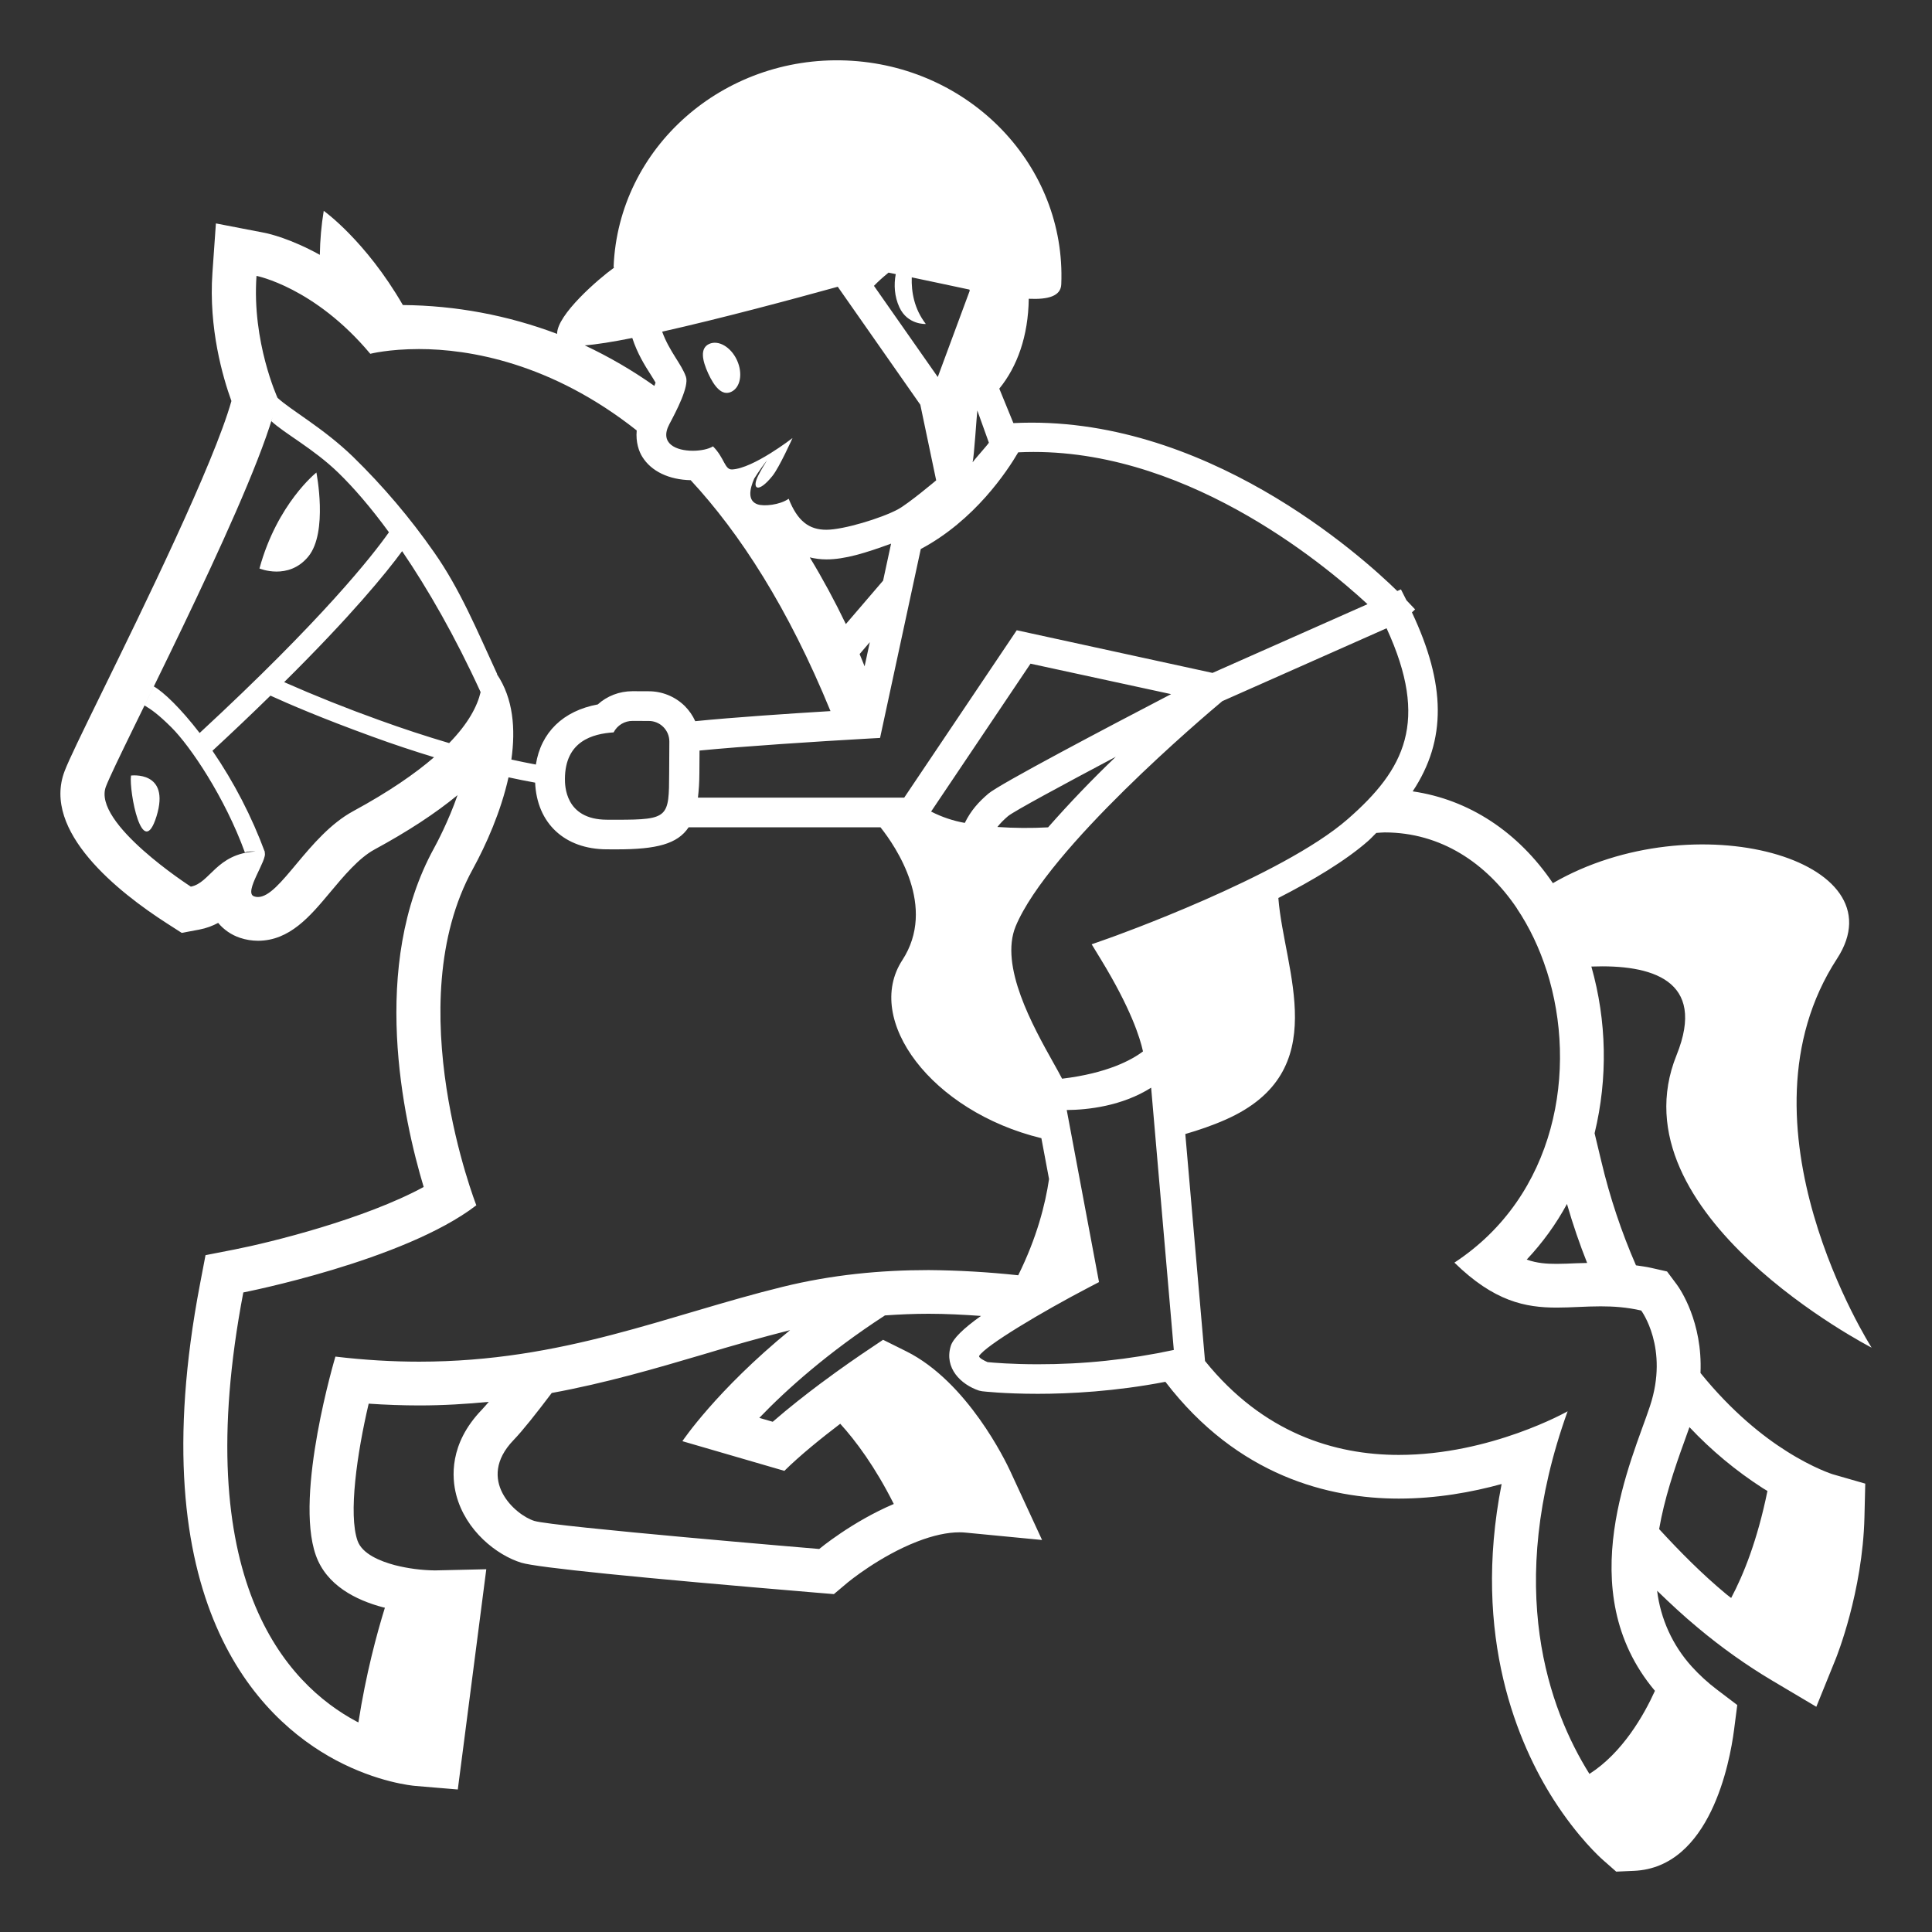 <svg width="64" height="64" viewBox="0 0 64 64" fill="none" xmlns="http://www.w3.org/2000/svg">
<rect x="0" y="0" width="64" height="64" fill="#333333" stroke="none"/>
<path d="M10.213 18.436C10.874 17.632 10.481 15.653 10.481 15.653C10.481 15.653 9.183 16.678 8.595 18.832C8.595 18.831 9.554 19.237 10.213 18.436ZM4.339 25.691C4.271 26.217 4.714 28.557 5.185 27.04C5.653 25.521 4.339 25.691 4.339 25.691Z" fill="white"/>
<path d="M59.183 48.074C58.416 47.592 57.373 46.771 56.331 45.482C56.405 43.791 55.654 42.696 55.544 42.549L55.223 42.119L54.697 42C54.533 41.962 54.363 41.942 54.194 41.916C53.71 40.807 53.327 39.657 53.048 38.48L52.823 37.541C53.264 35.721 53.227 33.819 52.716 32.018C54.694 31.943 56.548 32.452 55.538 34.953C53.408 40.228 62 44.643 62 44.643C62 44.643 57.275 37.254 60.854 31.758C62.993 28.473 56.11 26.551 51.441 29.256C50.294 27.561 48.665 26.486 46.797 26.215C47.928 24.51 47.891 22.66 46.772 20.286L46.877 20.187L46.59 19.884L46.408 19.524L46.287 19.578C45.109 18.426 39.879 13.701 33.57 14.016L33.103 12.874C33.697 12.146 34.062 11.137 34.079 9.897C34.723 9.927 35.141 9.81 35.156 9.418C35.318 5.486 32.13 2.169 28.036 2.004C23.942 1.841 20.491 4.894 20.327 8.825C20.327 8.843 20.337 8.854 20.339 8.871L20.333 8.873C19.828 9.235 18.447 10.428 18.455 11.06C16.821 10.443 15.091 10.119 13.345 10.105C12.11 7.968 10.724 6.984 10.724 6.984C10.645 7.466 10.602 7.954 10.595 8.442C9.633 7.908 8.912 7.742 8.777 7.715L7.152 7.401L7.037 9.038C6.908 10.874 7.381 12.499 7.666 13.284C7.08 15.368 4.722 20.183 3.418 22.847C2.682 24.35 2.291 25.154 2.143 25.537C1.37 27.542 3.932 29.561 5.528 30.587L6.02 30.903L6.596 30.795C6.837 30.75 7.045 30.669 7.227 30.572C7.415 30.799 7.665 30.971 7.952 31.067C8.144 31.131 8.342 31.163 8.545 31.164C9.595 31.164 10.274 30.351 10.931 29.565C11.378 29.03 11.884 28.424 12.404 28.142C13.506 27.544 14.422 26.946 15.157 26.34C14.854 27.208 14.474 27.92 14.381 28.091C12.233 31.993 13.362 37.083 14.035 39.32C12.082 40.383 8.972 41.155 7.779 41.389L6.808 41.579L6.624 42.543C4.609 53.098 8.58 56.95 11.125 58.308C12.501 59.039 13.643 59.152 13.769 59.162L15.165 59.279L15.344 57.901L15.893 53.656L16.109 51.983L14.408 52.022C13.959 52.016 13.513 51.958 13.078 51.847C12.599 51.719 11.998 51.478 11.844 51.039C11.537 50.17 11.825 48.146 12.213 46.498C12.778 46.537 13.336 46.556 13.887 46.557C14.693 46.557 15.455 46.509 16.192 46.438C16.114 46.53 16.034 46.621 15.952 46.709C14.875 47.831 14.966 48.954 15.114 49.524C15.425 50.706 16.451 51.516 17.272 51.768C17.797 51.927 21.075 52.259 27.018 52.757L27.624 52.807L28.088 52.416C28.096 52.41 29.138 51.548 30.387 51.065C30.912 50.862 31.381 50.76 31.783 50.76C31.852 50.76 31.92 50.763 31.988 50.77L34.52 51.014L33.46 48.721C33.322 48.423 32.05 45.773 30.021 44.764L29.253 44.382L28.542 44.86C28.517 44.878 27.914 45.283 27.16 45.846C26.712 46.182 26.134 46.631 25.598 47.098L25.153 46.969C26.049 46.035 27.43 44.798 29.315 43.575C29.786 43.542 30.266 43.52 30.762 43.52C31.342 43.52 31.918 43.551 32.496 43.592C31.906 44.012 31.566 44.347 31.494 44.592C31.275 45.317 31.826 45.864 32.432 46.066L32.534 46.087C32.563 46.091 33.267 46.172 34.378 46.172C35.428 46.172 36.949 46.094 38.605 45.774C41.001 48.901 44.033 49.643 46.338 49.643C47.589 49.643 48.759 49.431 49.743 49.16C48.743 54.243 50.311 57.81 51.47 59.623C52.273 60.875 53.016 61.539 53.097 61.611L53.539 62L54.129 61.974C56.654 61.863 57.303 58.375 57.442 57.31L57.549 56.481L56.88 55.973C56.575 55.743 56.293 55.485 56.037 55.202C55.407 54.504 55.008 53.628 54.894 52.695C55.329 53.117 55.774 53.532 56.246 53.923C57.026 54.576 57.853 55.164 58.697 55.666L60.168 56.539L60.807 54.962C60.844 54.871 61.7 52.734 61.762 50.265L61.789 49.147L60.705 48.835C60.705 48.834 60.076 48.64 59.183 48.074ZM52.576 41.837C52.455 41.841 52.33 41.842 52.211 41.847C51.996 41.856 51.783 41.867 51.57 41.867C51.243 41.867 50.925 41.849 50.574 41.726C51.096 41.172 51.545 40.553 51.908 39.883C52.109 40.58 52.334 41.228 52.576 41.837ZM44.65 27.13C42.461 29.046 36.793 31.059 36.736 31.079L36.163 31.281L36.476 31.794C37.453 33.397 37.763 34.368 37.863 34.829C37.494 35.111 36.677 35.555 35.183 35.733C35.089 35.554 34.992 35.377 34.892 35.201C34.222 34.003 33.101 31.999 33.646 30.683C34.723 28.1 39.913 23.709 40.491 23.226L45.932 20.812C47.354 23.899 46.533 25.485 44.65 27.13ZM33.396 27.032C33.613 26.86 35.189 26.009 36.962 25.069C36.181 25.816 35.433 26.596 34.719 27.407C34.16 27.437 33.599 27.433 33.04 27.395C33.146 27.258 33.262 27.147 33.396 27.032ZM32.744 26.288C32.417 26.567 32.165 26.845 31.96 27.26C31.571 27.191 31.195 27.064 30.844 26.884L34.137 21.985L38.794 22.994C36.647 24.112 33.115 25.972 32.744 26.288ZM32.375 13.597L32.758 14.665C32.695 14.764 32.307 15.188 32.219 15.315C32.269 15.111 32.351 13.809 32.375 13.597ZM33.73 14.984C39.104 14.724 43.802 18.63 45.301 20.014L40.166 22.291L33.681 20.878L29.953 26.423H23.12C23.148 26.183 23.167 25.92 23.168 25.61L23.173 24.863C24.578 24.725 27.076 24.561 28.772 24.466L29.153 24.445L30.502 18.187C32.286 17.238 33.361 15.614 33.73 14.984ZM28.02 20.673C27.657 19.918 27.259 19.181 26.825 18.464C26.998 18.505 27.179 18.531 27.374 18.531C27.993 18.531 28.67 18.318 29.518 18.009L29.254 19.234L28.02 20.673ZM28.814 21.272L28.641 22.073C28.583 21.935 28.538 21.81 28.476 21.667L28.814 21.272ZM29.434 9.031L29.673 9.08C29.605 9.436 29.63 9.823 29.792 10.176C30.065 10.77 30.669 10.732 30.669 10.732C30.282 10.229 30.188 9.673 30.203 9.188C30.85 9.322 31.501 9.464 32.114 9.593C32.12 9.606 32.12 9.616 32.124 9.629L31.065 12.489L28.951 9.469C29.083 9.331 29.249 9.181 29.434 9.031ZM27.752 9.499L30.487 13.408L31.012 15.912C31.012 15.912 30.092 16.687 29.739 16.876C29.198 17.166 27.943 17.549 27.373 17.549C26.803 17.549 26.419 17.266 26.126 16.522C25.832 16.728 25.309 16.779 25.099 16.708C24.759 16.593 24.828 16.213 24.984 15.854C25.141 15.604 25.302 15.382 25.408 15.25C25.324 15.38 25.216 15.562 25.118 15.753C24.892 16.196 25.108 16.363 25.588 15.766C25.815 15.486 26.253 14.511 26.253 14.511C26.253 14.511 24.953 15.52 24.25 15.551C24.002 15.562 24.005 15.174 23.619 14.786C23.474 14.877 23.215 14.932 22.949 14.932C22.403 14.932 21.831 14.696 22.174 14.05C22.403 13.62 22.832 12.801 22.723 12.483C22.577 12.056 22.178 11.654 21.935 10.987C23.852 10.557 26.201 9.928 27.752 9.499ZM20.945 11.196C21.116 11.717 21.359 12.104 21.556 12.412C21.614 12.504 21.673 12.597 21.716 12.675L21.677 12.784C20.949 12.269 20.177 11.819 19.37 11.441C19.762 11.411 20.302 11.324 20.945 11.196ZM8.497 9.139C8.497 9.139 10.418 9.511 12.266 11.72C12.266 11.72 12.875 11.563 13.881 11.563C15.533 11.563 18.256 12.015 21.092 14.259C21.055 14.652 21.168 14.959 21.276 15.131C21.573 15.613 22.157 15.89 22.88 15.907C24.513 17.669 26.112 20.141 27.511 23.556C26.21 23.635 24.286 23.763 23.031 23.89C22.947 23.704 22.829 23.534 22.685 23.389C22.365 23.073 21.932 22.897 21.482 22.899L20.964 22.897H20.954C20.516 22.897 20.108 23.057 19.802 23.335C18.652 23.548 17.919 24.262 17.751 25.327C17.48 25.273 17.208 25.223 16.94 25.161C17.083 24.146 17.003 23.14 16.463 22.336L16.469 22.328C15.803 20.886 15.245 19.528 14.381 18.297C13.588 17.16 12.689 16.101 11.697 15.133C10.712 14.179 9.648 13.598 9.193 13.178C9.195 13.179 8.342 11.329 8.497 9.139ZM22.173 24.559L22.167 25.605C22.16 27.07 22.16 27.155 20.437 27.155L20.103 27.154C18.708 27.15 18.714 26.005 18.714 25.8C18.72 24.549 19.632 24.307 20.327 24.261C20.386 24.146 20.476 24.049 20.587 23.982C20.697 23.915 20.825 23.88 20.954 23.881H20.958L21.479 23.883C21.569 23.881 21.659 23.897 21.742 23.93C21.826 23.963 21.903 24.013 21.967 24.076C22.032 24.139 22.083 24.214 22.119 24.297C22.154 24.38 22.172 24.469 22.173 24.559ZM6.322 29.371C6.322 29.371 3.043 27.264 3.509 26.055C3.943 24.924 8.046 17.104 9.032 13.808C9.018 13.857 9.004 13.908 8.989 13.952C9.425 14.36 10.378 14.859 11.2 15.653C11.716 16.153 12.288 16.816 12.884 17.632C12.339 18.405 10.691 20.509 6.613 24.281C5.986 23.466 5.419 22.923 5.096 22.739L4.788 23.369C5.017 23.506 5.243 23.663 5.678 24.095C6.3 24.713 7.448 26.408 8.113 28.241C8.195 28.201 8.338 28.198 8.468 28.206C7.16 28.283 6.965 29.25 6.322 29.371ZM11.7 26.871C10.205 27.681 9.285 29.715 8.544 29.715C8.501 29.715 8.459 29.708 8.419 29.694C8.046 29.571 8.885 28.458 8.765 28.239L8.78 28.241C8.34 27.05 7.755 25.918 7.038 24.87C7.687 24.27 8.327 23.662 8.959 23.044C9.552 23.315 10.671 23.798 12.341 24.404C13.033 24.657 13.711 24.88 14.379 25.085C13.746 25.631 12.884 26.228 11.7 26.871ZM14.879 24.616C14.097 24.385 13.322 24.13 12.556 23.852C11.494 23.471 10.445 23.052 9.413 22.597C11.634 20.397 12.784 18.991 13.321 18.258C14.18 19.521 15.075 21.078 15.921 22.927C15.811 23.393 15.517 23.961 14.879 24.616ZM22.605 47.741L25.983 48.724C26.502 48.21 27.203 47.645 27.834 47.164C28.343 47.723 28.987 48.584 29.608 49.821C28.216 50.412 27.138 51.312 27.138 51.312C27.138 51.312 18.336 50.575 17.702 50.383C17.069 50.189 15.751 49.018 17.01 47.707C17.316 47.39 17.769 46.816 18.277 46.144C20.066 45.816 21.701 45.338 23.298 44.866C24.25 44.577 25.209 44.309 26.173 44.062C23.72 46.068 22.605 47.741 22.605 47.741ZM30.761 42.073C29.167 42.073 27.557 42.227 25.927 42.628C22.099 43.567 18.667 45.107 13.884 45.107C13.009 45.107 12.087 45.055 11.111 44.939C11.111 44.939 9.747 49.493 10.461 51.517C10.813 52.519 11.793 53.008 12.695 53.246L12.75 53.258C12.484 54.113 12.12 55.465 11.873 57.056L11.819 57.031C9.49 55.79 6.244 52.336 8.06 42.814C8.06 42.814 13.378 41.774 15.779 39.927C15.779 39.927 13.181 33.294 15.664 28.786C16.102 27.988 16.593 26.885 16.845 25.75C17.147 25.818 17.435 25.87 17.727 25.926C17.786 27.27 18.7 28.131 20.102 28.135L20.438 28.136C21.741 28.136 22.444 27.961 22.811 27.406H29.168C29.68 28.051 31.039 30.043 29.89 31.807C28.606 33.778 30.85 36.818 34.497 37.704L34.751 39.058C34.627 39.898 34.347 40.999 33.73 42.245C32.744 42.139 31.753 42.081 30.761 42.073ZM34.377 45.193C33.516 45.193 32.908 45.141 32.715 45.122C32.624 45.083 32.417 44.984 32.434 44.918C32.652 44.571 34.498 43.466 36.082 42.64L36.406 42.471L35.337 36.771C36.034 36.766 37.172 36.641 38.133 36.031L38.884 44.719C37.403 45.037 35.892 45.196 34.377 45.193ZM54.822 56.011C54.453 56.826 53.744 58.064 52.652 58.763C51.323 56.64 49.824 52.608 51.929 46.751C51.929 46.751 49.385 48.196 46.336 48.196C44.21 48.196 41.843 47.472 39.918 45.085L39.265 37.566C39.707 37.437 40.154 37.287 40.605 37.087C44.209 35.49 42.532 32.152 42.347 29.747C43.486 29.164 44.57 28.516 45.314 27.864C45.418 27.774 45.496 27.682 45.591 27.592C45.685 27.587 45.779 27.575 45.87 27.575C47.724 27.576 49.233 28.584 50.249 30.089L50.247 30.091C50.663 30.709 50.997 31.411 51.236 32.161H51.238C52.28 35.429 51.548 39.617 48.179 41.826C49.496 43.114 50.531 43.316 51.569 43.316C52.044 43.316 52.52 43.274 53.025 43.274C53.447 43.274 53.889 43.303 54.367 43.413C54.367 43.413 55.296 44.654 54.657 46.581C54.088 48.312 52.012 52.674 54.822 56.011ZM57.347 52.935C57.295 52.892 57.239 52.855 57.186 52.81C56.381 52.142 55.653 51.406 54.961 50.653C55.131 49.665 55.459 48.673 55.803 47.73C55.866 47.559 55.912 47.42 55.965 47.276C56.69 48.046 57.506 48.725 58.396 49.298L58.549 49.39C58.215 51.03 57.754 52.168 57.347 52.935Z" fill="white"/>
<path d="M24.221 12.981C24.529 12.839 24.614 12.369 24.413 11.931C24.211 11.493 23.798 11.253 23.491 11.394C23.184 11.535 23.259 11.931 23.46 12.37C23.663 12.808 23.914 13.123 24.221 12.981Z" fill="white"/>
</svg>
